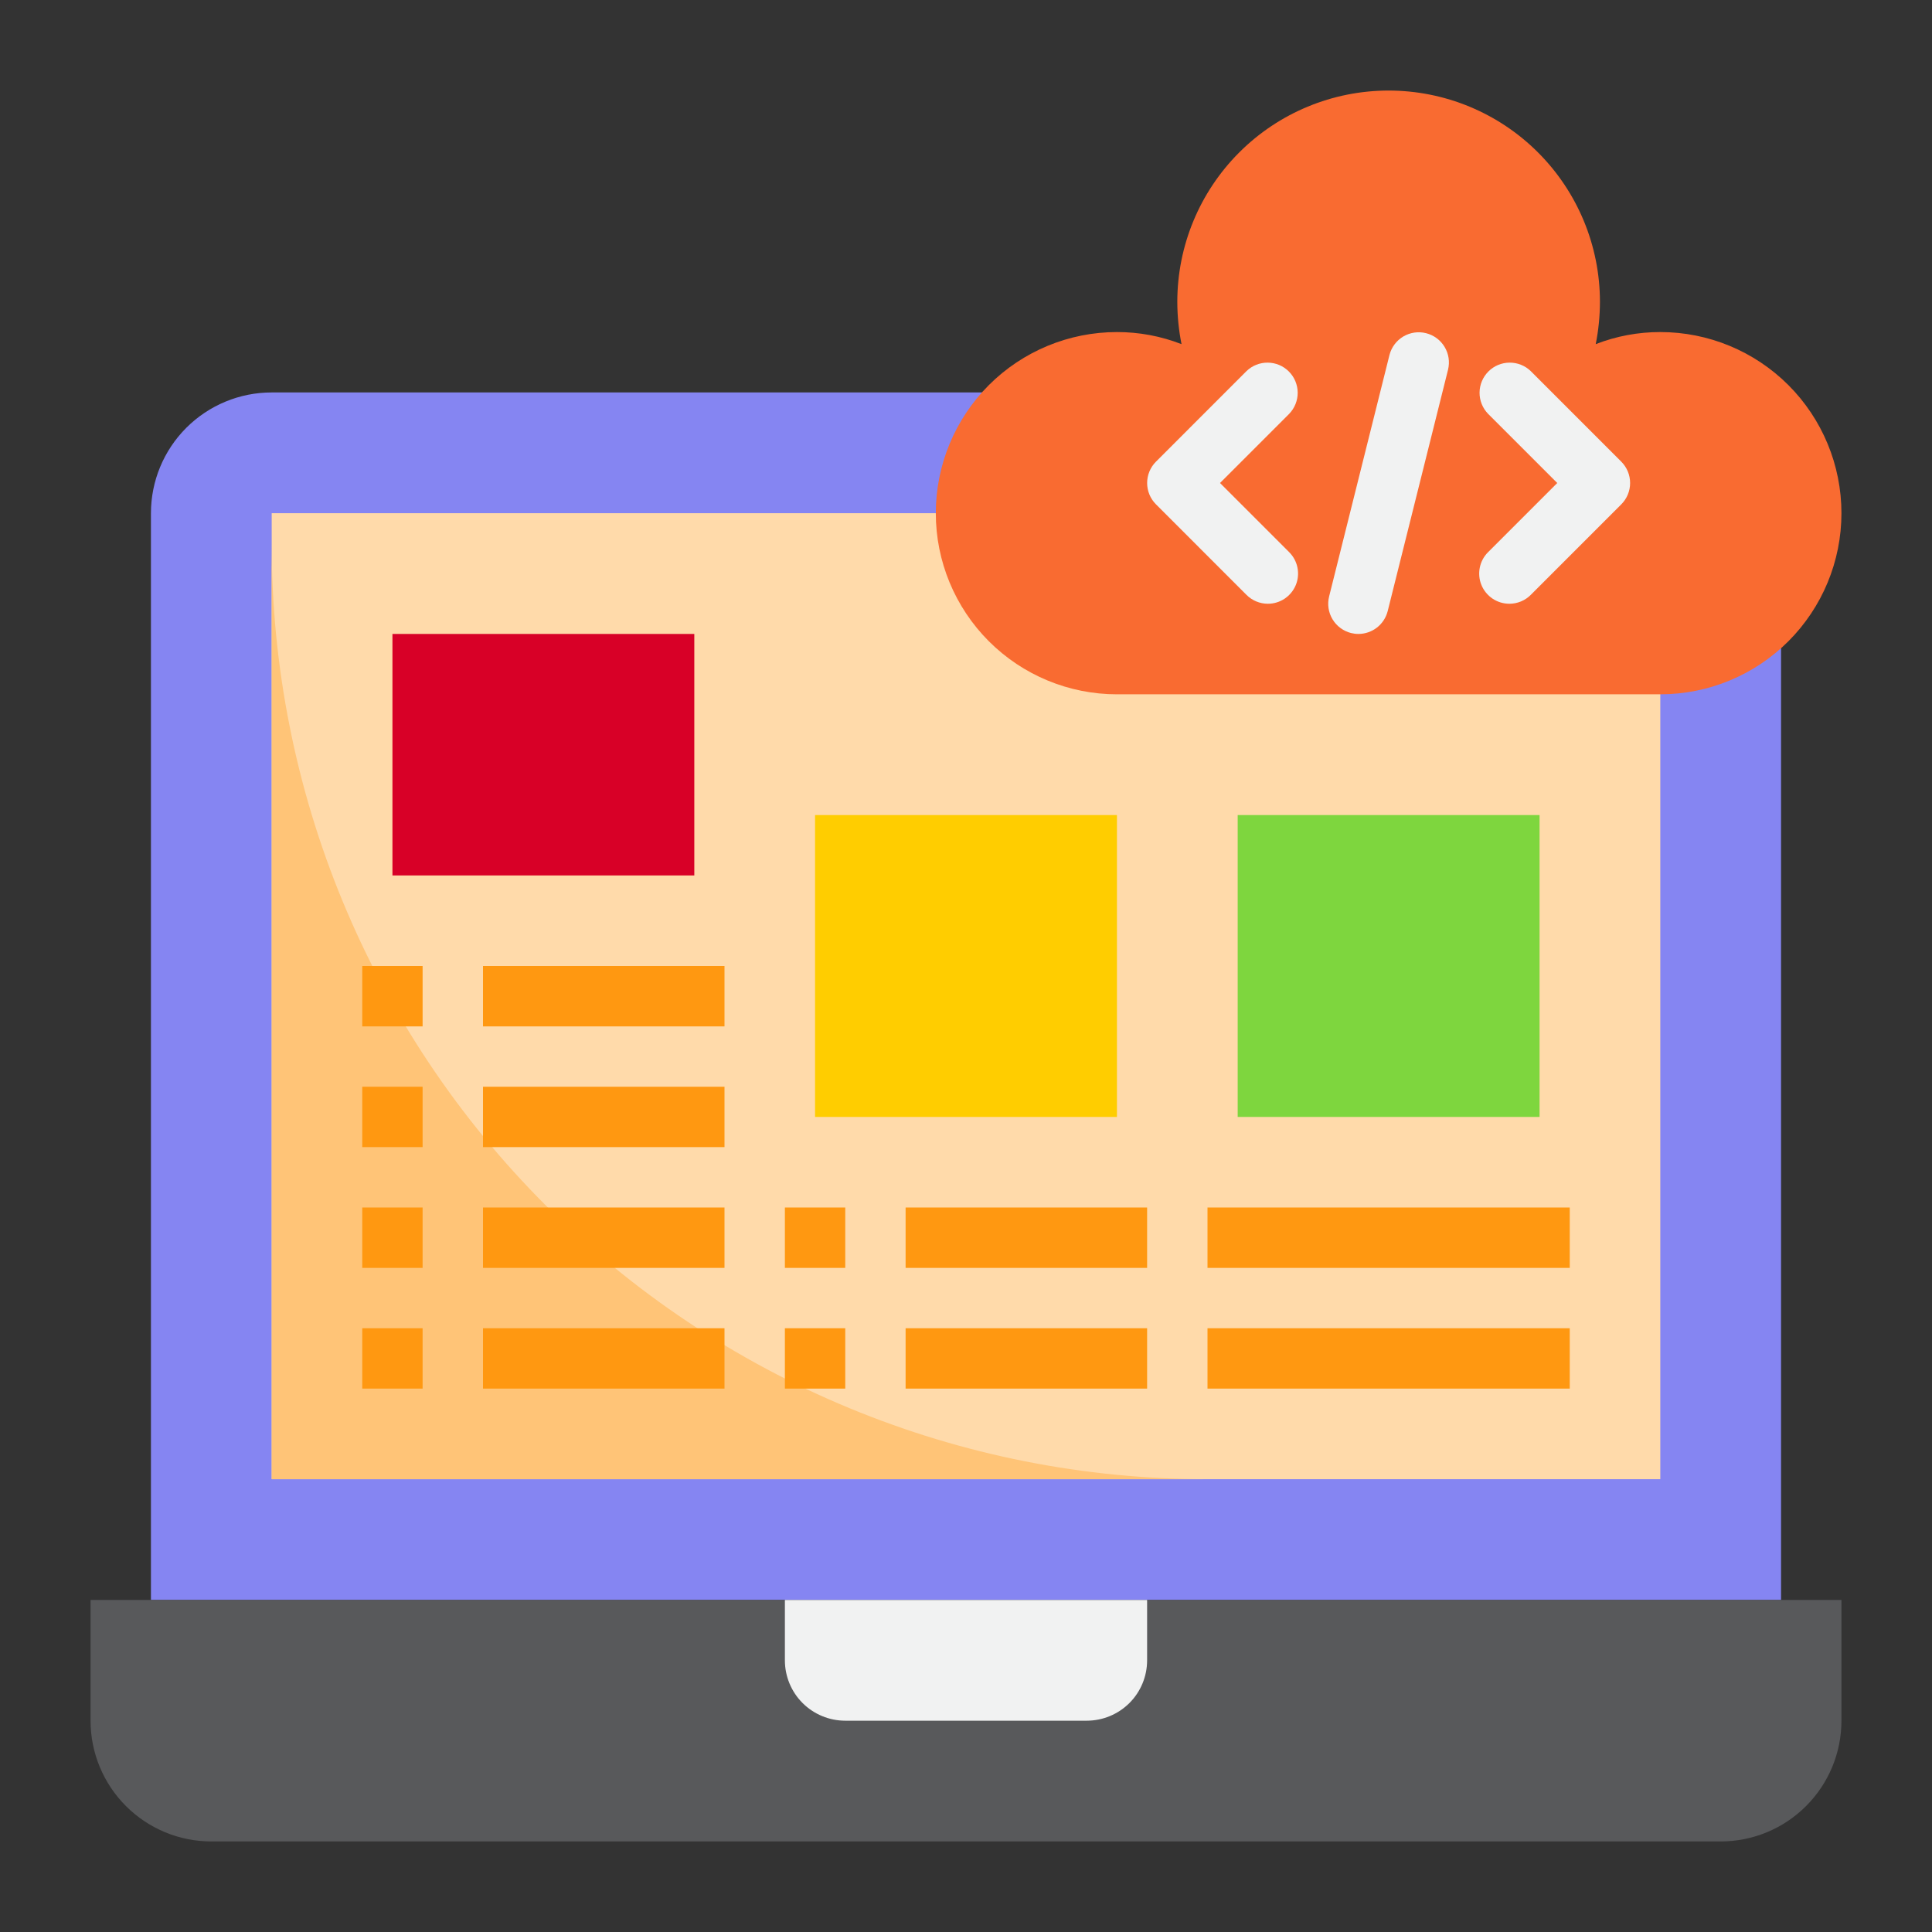<svg width="70" height="70" viewBox="0 0 70 70" fill="none" xmlns="http://www.w3.org/2000/svg">
<rect x="0" y="0" width="70" height="70" fill="#333333" stroke="none"/>
<path d="M9.844 14.219H60.156C61.317 14.219 62.429 14.68 63.25 15.5C64.07 16.321 64.531 17.433 64.531 18.594V57.969H5.469V18.594C5.469 17.433 5.93 16.321 6.75 15.5C7.571 14.68 8.683 14.219 9.844 14.219Z" fill="#8585F2"/>
<path d="M9.844 18.594H60.156V53.594H9.844V18.594Z" fill="#FFDAAA"/>
<path d="M5.469 57.969H3.281V62.344C3.281 63.504 3.742 64.617 4.563 65.437C5.383 66.258 6.496 66.719 7.656 66.719H62.344C63.504 66.719 64.617 66.258 65.437 65.437C66.258 64.617 66.719 63.504 66.719 62.344V57.969H5.469Z" fill="#58595B"/>
<path d="M30.625 62.344H39.375C39.955 62.344 40.512 62.113 40.922 61.703C41.332 61.293 41.562 60.736 41.562 60.156V57.969H28.438V60.156C28.438 60.736 28.668 61.293 29.078 61.703C29.488 62.113 30.045 62.344 30.625 62.344Z" fill="#F1F2F2"/>
<path d="M14.219 22.969H25.156V31.719H14.219V22.969Z" fill="#D80027"/>
<path d="M29.531 29.531H40.469V40.469H29.531V29.531Z" fill="#FFCD00"/>
<path d="M60.156 12.031C59.356 12.03 58.562 12.178 57.816 12.469C57.917 11.965 57.968 11.452 57.969 10.938C57.969 8.907 57.162 6.96 55.726 5.524C54.291 4.088 52.343 3.281 50.312 3.281C48.282 3.281 46.334 4.088 44.899 5.524C43.463 6.96 42.656 8.907 42.656 10.938C42.657 11.452 42.708 11.965 42.809 12.469C42.063 12.178 41.269 12.03 40.469 12.031C38.728 12.031 37.059 12.723 35.828 13.953C34.598 15.184 33.906 16.853 33.906 18.594C33.906 20.334 34.598 22.003 35.828 23.234C37.059 24.465 38.728 25.156 40.469 25.156H60.156C61.897 25.156 63.566 24.465 64.797 23.234C66.027 22.003 66.719 20.334 66.719 18.594C66.719 16.853 66.027 15.184 64.797 13.953C63.566 12.723 61.897 12.031 60.156 12.031Z" fill="#F96B31"/>
<path d="M44.844 29.531H55.781V40.469H44.844V29.531Z" fill="#7ED63E"/>
<path d="M9.844 19.688V53.594H43.75C39.297 53.596 34.886 52.721 30.772 51.018C26.657 49.315 22.918 46.818 19.769 43.669C16.62 40.52 14.123 36.781 12.419 32.666C10.716 28.551 9.841 24.141 9.844 19.688Z" fill="#FFC477"/>
<path d="M17.5 39.375H26.25V41.562H17.5V39.375Z" fill="#FF9811"/>
<path d="M17.5 43.75H26.25V45.938H17.5V43.75Z" fill="#FF9811"/>
<path d="M17.5 48.125H26.25V50.312H17.5V48.125Z" fill="#FF9811"/>
<path d="M32.812 43.75H41.562V45.938H32.812V43.75Z" fill="#FF9811"/>
<path d="M32.812 48.125H41.562V50.312H32.812V48.125Z" fill="#FF9811"/>
<path d="M43.75 43.75H56.875V45.938H43.75V43.75Z" fill="#FF9811"/>
<path d="M43.75 48.125H56.875V50.312H43.75V48.125Z" fill="#FF9811"/>
<path d="M28.438 43.75H30.625V45.938H28.438V43.75Z" fill="#FF9811"/>
<path d="M28.438 48.125H30.625V50.312H28.438V48.125Z" fill="#FF9811"/>
<path d="M45.938 21.875C45.648 21.875 45.369 21.76 45.164 21.555L41.883 18.273C41.678 18.068 41.563 17.79 41.563 17.5C41.563 17.21 41.678 16.932 41.883 16.727L45.164 13.445C45.37 13.246 45.647 13.136 45.934 13.139C46.22 13.141 46.495 13.256 46.697 13.459C46.9 13.662 47.015 13.936 47.018 14.223C47.02 14.509 46.91 14.786 46.711 14.992L44.203 17.5L46.711 20.008C46.864 20.161 46.968 20.356 47.01 20.568C47.052 20.78 47.031 21 46.948 21.2C46.865 21.4 46.725 21.57 46.545 21.691C46.365 21.811 46.154 21.875 45.938 21.875Z" fill="#F1F2F2"/>
<path d="M54.688 21.875C54.471 21.875 54.26 21.811 54.08 21.691C53.9 21.57 53.76 21.4 53.677 21.2C53.594 21 53.573 20.78 53.615 20.568C53.657 20.356 53.761 20.161 53.914 20.008L56.422 17.5L53.914 14.992C53.715 14.786 53.605 14.509 53.607 14.223C53.61 13.936 53.725 13.662 53.928 13.459C54.13 13.256 54.405 13.141 54.691 13.139C54.978 13.136 55.255 13.246 55.461 13.445L58.742 16.727C58.947 16.932 59.062 17.21 59.062 17.5C59.062 17.79 58.947 18.068 58.742 18.273L55.461 21.555C55.256 21.76 54.978 21.875 54.688 21.875Z" fill="#F1F2F2"/>
<path d="M49.219 22.969C49.129 22.969 49.039 22.958 48.952 22.936C48.67 22.865 48.429 22.686 48.279 22.437C48.13 22.188 48.086 21.891 48.157 21.609L50.344 12.859C50.416 12.58 50.596 12.34 50.844 12.192C51.093 12.045 51.389 12.001 51.669 12.072C51.949 12.142 52.19 12.32 52.339 12.567C52.489 12.814 52.534 13.11 52.466 13.391L50.279 22.141C50.219 22.377 50.083 22.587 49.891 22.737C49.699 22.887 49.462 22.968 49.219 22.969Z" fill="#F1F2F2"/>
<path d="M17.5 35H26.25V37.188H17.5V35Z" fill="#FF9811"/>
<path d="M13.125 35H15.312V37.188H13.125V35Z" fill="#FF9811"/>
<path d="M13.125 39.375H15.312V41.562H13.125V39.375Z" fill="#FF9811"/>
<path d="M13.125 43.75H15.312V45.938H13.125V43.75Z" fill="#FF9811"/>
<path d="M13.125 48.125H15.312V50.312H13.125V48.125Z" fill="#FF9811"/>
</svg>
